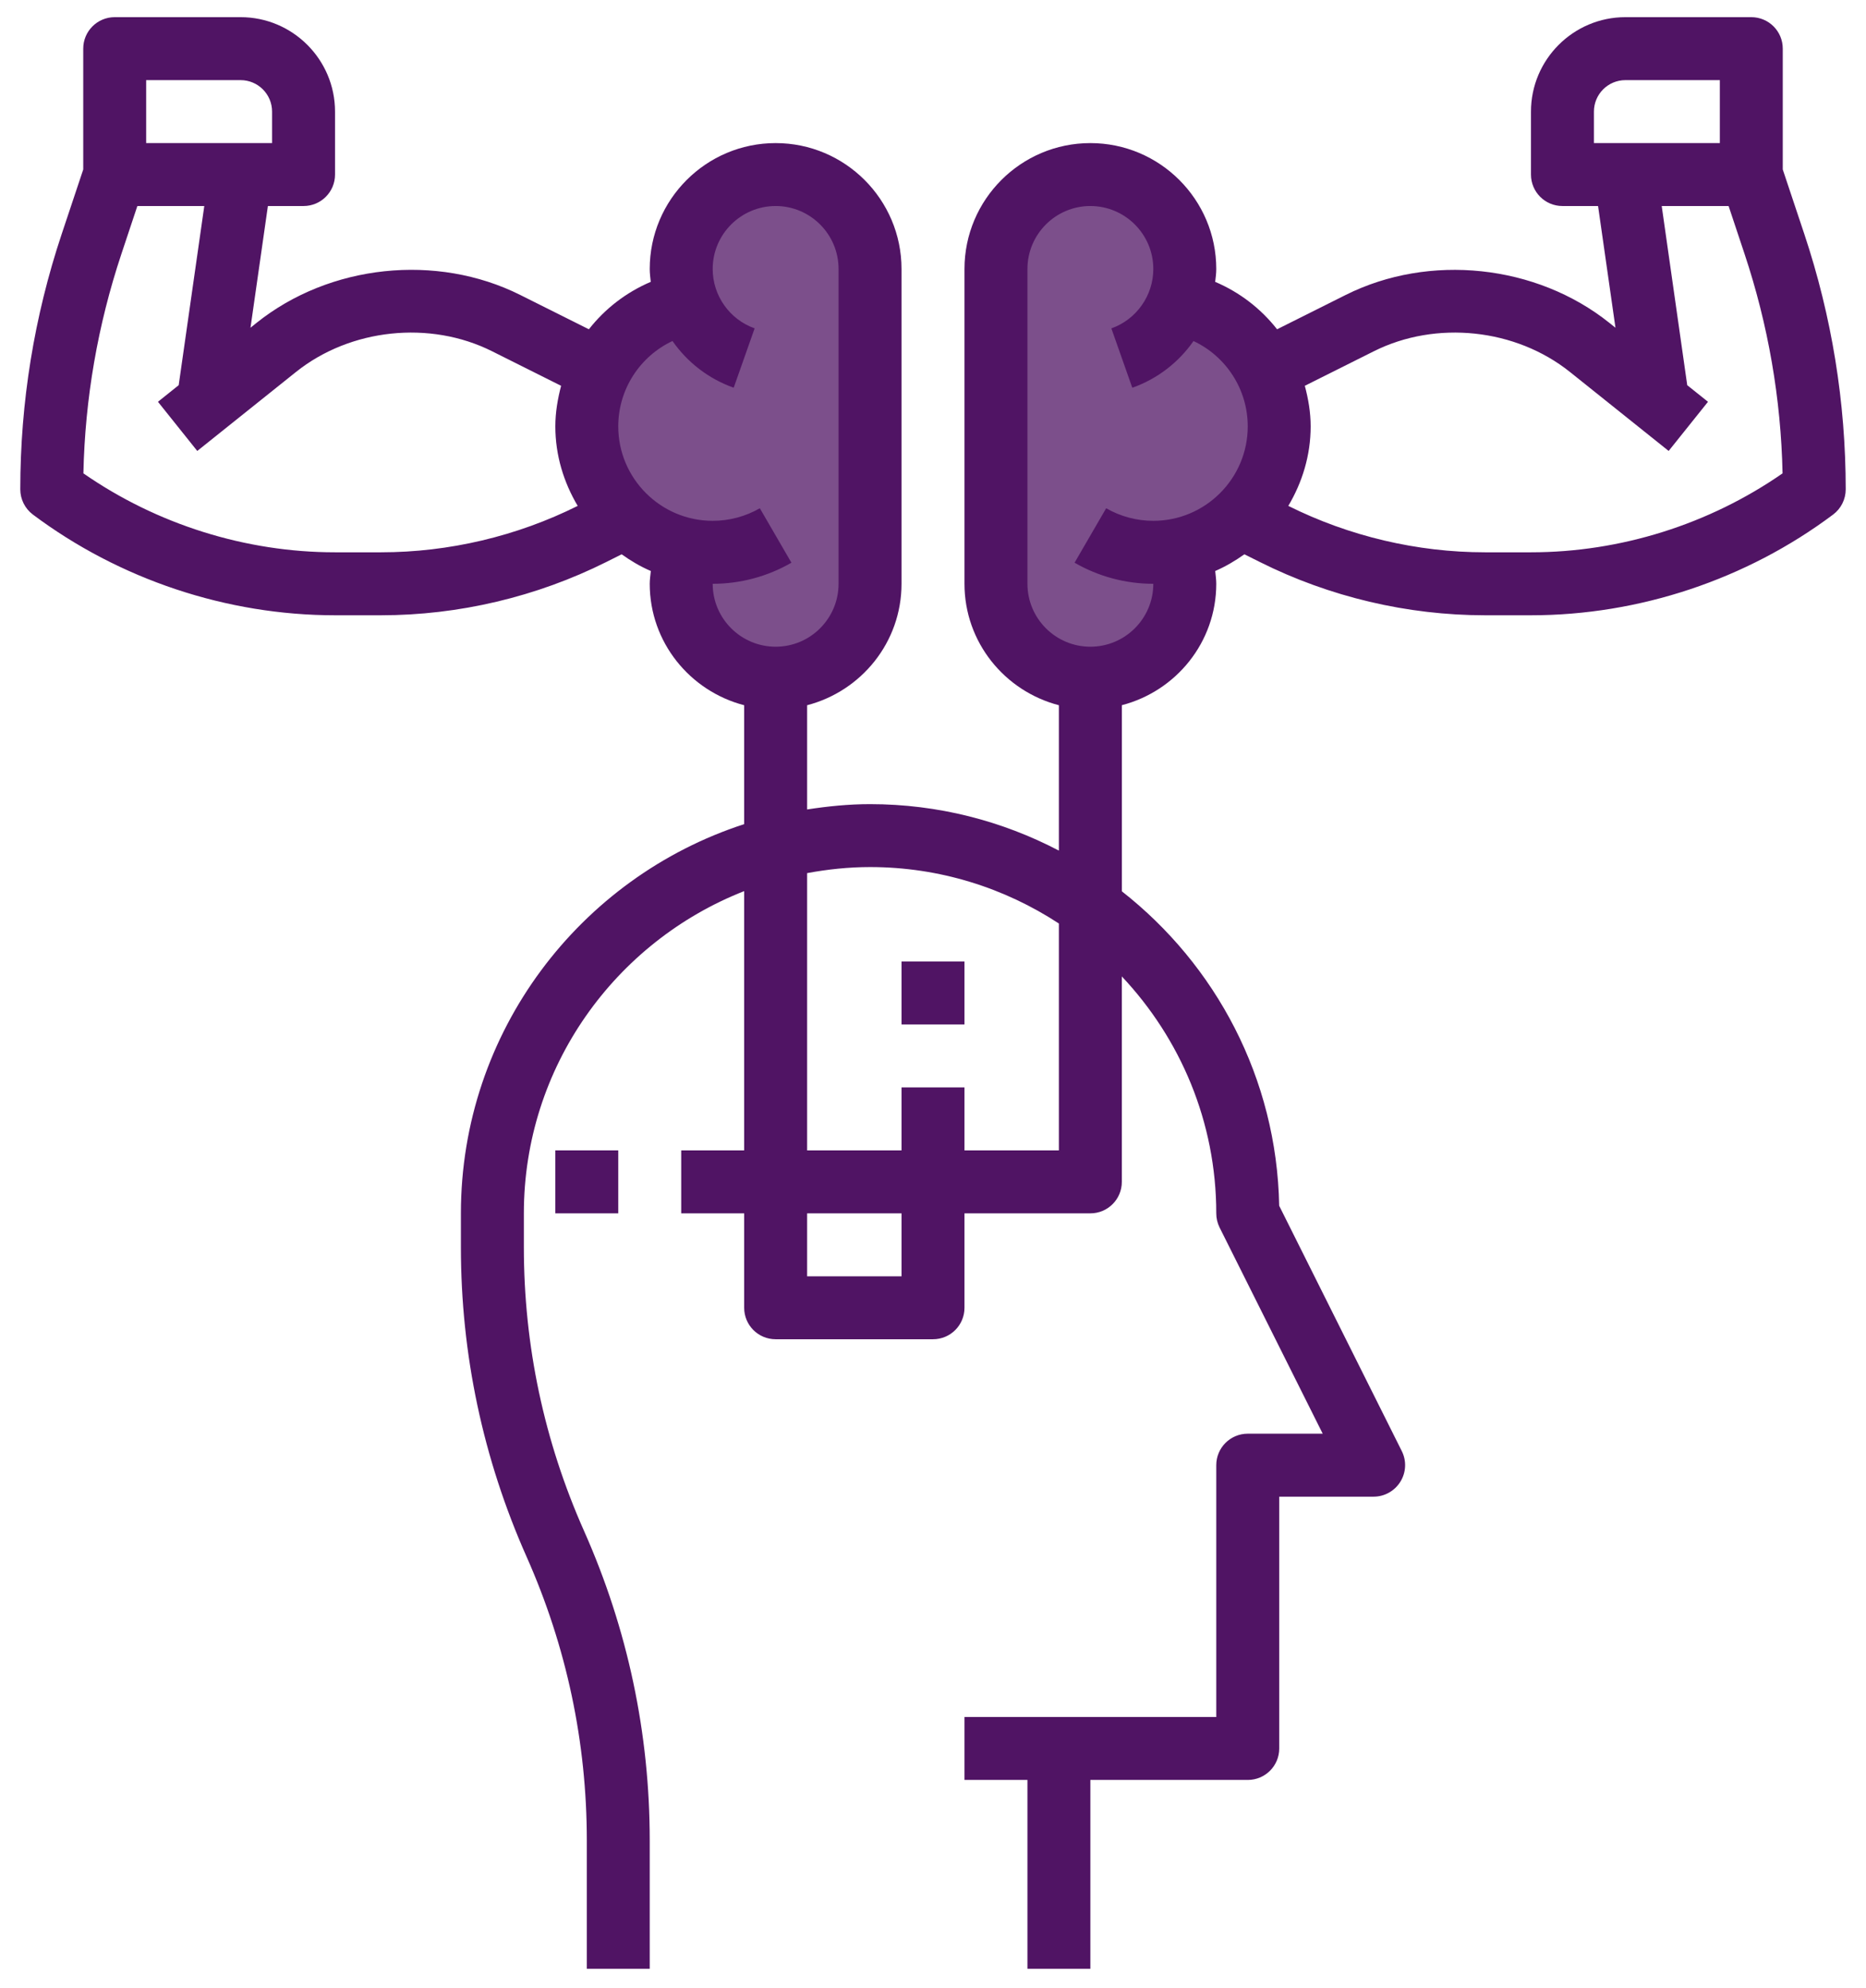 <svg width="46" height="49" viewBox="0 0 46 49" fill="none" xmlns="http://www.w3.org/2000/svg">
<path d="M21.448 6.63C21.448 5.344 20.406 4.302 19.121 4.302C17.835 4.302 16.793 5.344 16.793 6.63C16.793 6.926 16.854 7.207 16.954 7.468C15.535 7.753 14.466 9.006 14.466 10.509C14.466 12.013 15.535 13.266 16.954 13.551C16.854 13.811 16.793 14.092 16.793 14.389C16.793 15.674 17.835 16.716 19.121 16.716C20.406 16.716 21.448 15.674 21.448 14.389V6.63Z" fill="#501464" fill-opacity="0.75"/>
<path d="M24.552 6.63C24.552 5.344 25.594 4.302 26.879 4.302C28.165 4.302 29.207 5.344 29.207 6.63C29.207 6.926 29.146 7.207 29.046 7.468C30.465 7.753 31.535 9.006 31.535 10.509C31.535 12.013 30.465 13.266 29.046 13.551C29.146 13.811 29.207 14.092 29.207 14.389C29.207 15.674 28.165 16.716 26.879 16.716C25.594 16.716 24.552 15.674 24.552 14.389V6.63Z" fill="#501464" fill-opacity="0.75"/>
<path d="M43.948 4.177V1.199C43.948 0.77 43.602 0.423 43.172 0.423H40.069C38.786 0.423 37.741 1.467 37.741 2.751V4.302C37.741 4.731 38.088 5.078 38.517 5.078H39.395L39.824 8.078L39.674 7.958C37.871 6.517 35.235 6.238 33.173 7.27L31.482 8.116C31.086 7.611 30.565 7.206 29.956 6.947C29.969 6.842 29.983 6.737 29.983 6.63C29.983 4.918 28.591 3.527 26.879 3.527C25.168 3.527 23.776 4.918 23.776 6.63V14.389C23.776 15.831 24.768 17.035 26.103 17.382V20.965C24.709 20.236 23.127 19.82 21.448 19.82C20.919 19.82 20.404 19.873 19.897 19.951V17.382C21.232 17.035 22.224 15.831 22.224 14.389V6.63C22.224 4.918 20.832 3.527 19.121 3.527C17.409 3.527 16.017 4.918 16.017 6.63C16.017 6.737 16.031 6.842 16.042 6.947C15.435 7.206 14.912 7.611 14.517 8.116L12.825 7.27C10.762 6.237 8.127 6.516 6.324 7.958L6.175 8.078L6.604 5.078H7.483C7.912 5.078 8.259 4.731 8.259 4.302V2.751C8.259 1.467 7.214 0.423 5.931 0.423H2.828C2.399 0.423 2.052 0.77 2.052 1.199V4.177L1.521 5.768C0.843 7.801 0.5 9.917 0.5 12.061C0.5 12.305 0.615 12.535 0.81 12.682C2.945 14.282 5.591 15.165 8.259 15.165H9.391C11.309 15.165 13.227 14.711 14.942 13.854L15.325 13.662C15.549 13.823 15.788 13.964 16.044 14.074C16.034 14.179 16.017 14.282 16.017 14.389C16.017 15.831 17.01 17.035 18.345 17.382V20.313C14.298 21.626 11.362 25.428 11.362 29.906V30.74C11.362 33.384 11.907 35.951 12.98 38.367C13.966 40.585 14.466 42.939 14.466 45.365V48.526H16.017V45.365C16.017 42.721 15.473 40.154 14.399 37.737C13.413 35.52 12.914 33.166 12.914 30.74V29.906C12.914 26.296 15.171 23.209 18.345 21.964V28.354H16.793V29.906H18.345V32.233C18.345 32.663 18.692 33.009 19.121 33.009H23C23.429 33.009 23.776 32.663 23.776 32.233V29.906H26.879C27.308 29.906 27.655 29.559 27.655 29.13V24.067C29.094 25.595 29.983 27.646 29.983 29.906C29.983 30.026 30.011 30.146 30.064 30.253L32.607 35.337H30.759C30.33 35.337 29.983 35.684 29.983 36.113V42.32H23.776V43.871H25.328V48.526H26.879V43.871H30.759C31.188 43.871 31.535 43.525 31.535 43.096V36.889H33.862C34.131 36.889 34.38 36.749 34.522 36.52C34.664 36.291 34.677 36.006 34.556 35.765L31.534 29.719C31.476 26.573 29.968 23.781 27.656 21.969V17.381C28.991 17.034 29.983 15.83 29.983 14.388C29.983 14.281 29.967 14.178 29.957 14.074C30.213 13.963 30.451 13.822 30.676 13.662L31.059 13.853C32.773 14.711 34.691 15.165 36.609 15.165H37.741C40.409 15.165 43.055 14.282 45.19 12.682C45.385 12.536 45.5 12.305 45.5 12.061C45.5 9.917 45.157 7.801 44.479 5.768L43.948 4.177ZM3.603 1.975H5.931C6.359 1.975 6.707 2.322 6.707 2.751V3.527H3.603V1.975ZM8.259 13.613C6.054 13.613 3.866 12.924 2.056 11.667C2.095 9.826 2.41 8.008 2.993 6.258L3.386 5.078H5.036L4.405 9.494L3.894 9.903L4.863 11.115L7.294 9.17C8.636 8.096 10.598 7.89 12.131 8.658L13.832 9.509C13.748 9.831 13.69 10.164 13.69 10.509C13.69 11.227 13.899 11.892 14.241 12.469C12.742 13.217 11.065 13.613 9.391 13.613H8.259ZM17.569 14.389C18.253 14.389 18.923 14.209 19.51 13.869L18.731 12.527C18.381 12.729 17.979 12.837 17.569 12.837C16.286 12.837 15.241 11.793 15.241 10.509C15.241 9.595 15.775 8.783 16.578 8.405C16.941 8.925 17.461 9.335 18.087 9.556L18.603 8.093C17.985 7.874 17.569 7.286 17.569 6.63C17.569 5.774 18.265 5.078 19.121 5.078C19.977 5.078 20.672 5.774 20.672 6.63V14.389C20.672 15.244 19.977 15.94 19.121 15.94C18.265 15.94 17.569 15.244 17.569 14.389ZM22.224 31.458H19.897V29.906H22.224V31.458ZM23.776 28.354V26.802H22.224V28.354H19.897V21.52C20.401 21.427 20.918 21.371 21.448 21.371C23.166 21.371 24.764 21.886 26.103 22.762V28.354H23.776ZM39.293 2.751C39.293 2.322 39.641 1.975 40.069 1.975H42.397V3.527H39.293V2.751ZM28.431 12.837C28.021 12.837 27.619 12.729 27.269 12.527L26.49 13.869C27.077 14.209 27.747 14.389 28.431 14.389C28.431 15.244 27.735 15.94 26.879 15.94C26.023 15.94 25.328 15.244 25.328 14.389V6.63C25.328 5.774 26.023 5.078 26.879 5.078C27.735 5.078 28.431 5.774 28.431 6.63C28.431 7.286 28.015 7.874 27.397 8.094L27.913 9.557C28.539 9.336 29.059 8.926 29.422 8.406C30.225 8.783 30.759 9.595 30.759 10.509C30.759 11.793 29.714 12.837 28.431 12.837ZM37.741 13.613H36.609C34.935 13.613 33.258 13.217 31.759 12.469C32.101 11.892 32.31 11.227 32.31 10.509C32.31 10.164 32.252 9.831 32.166 9.509L33.867 8.658C35.401 7.89 37.363 8.096 38.704 9.17L41.135 11.115L42.105 9.903L41.593 9.494L40.964 5.078H42.613L43.006 6.258C43.589 8.008 43.904 9.826 43.943 11.667C42.133 12.924 39.946 13.613 37.741 13.613Z" fill="#501464"/>
<path d="M22.224 23.699H23.776V25.251H22.224V23.699Z" fill="#501464"/>
<path d="M13.69 28.354H15.241V29.906H13.69V28.354Z" fill="#501464"/>
</svg>
